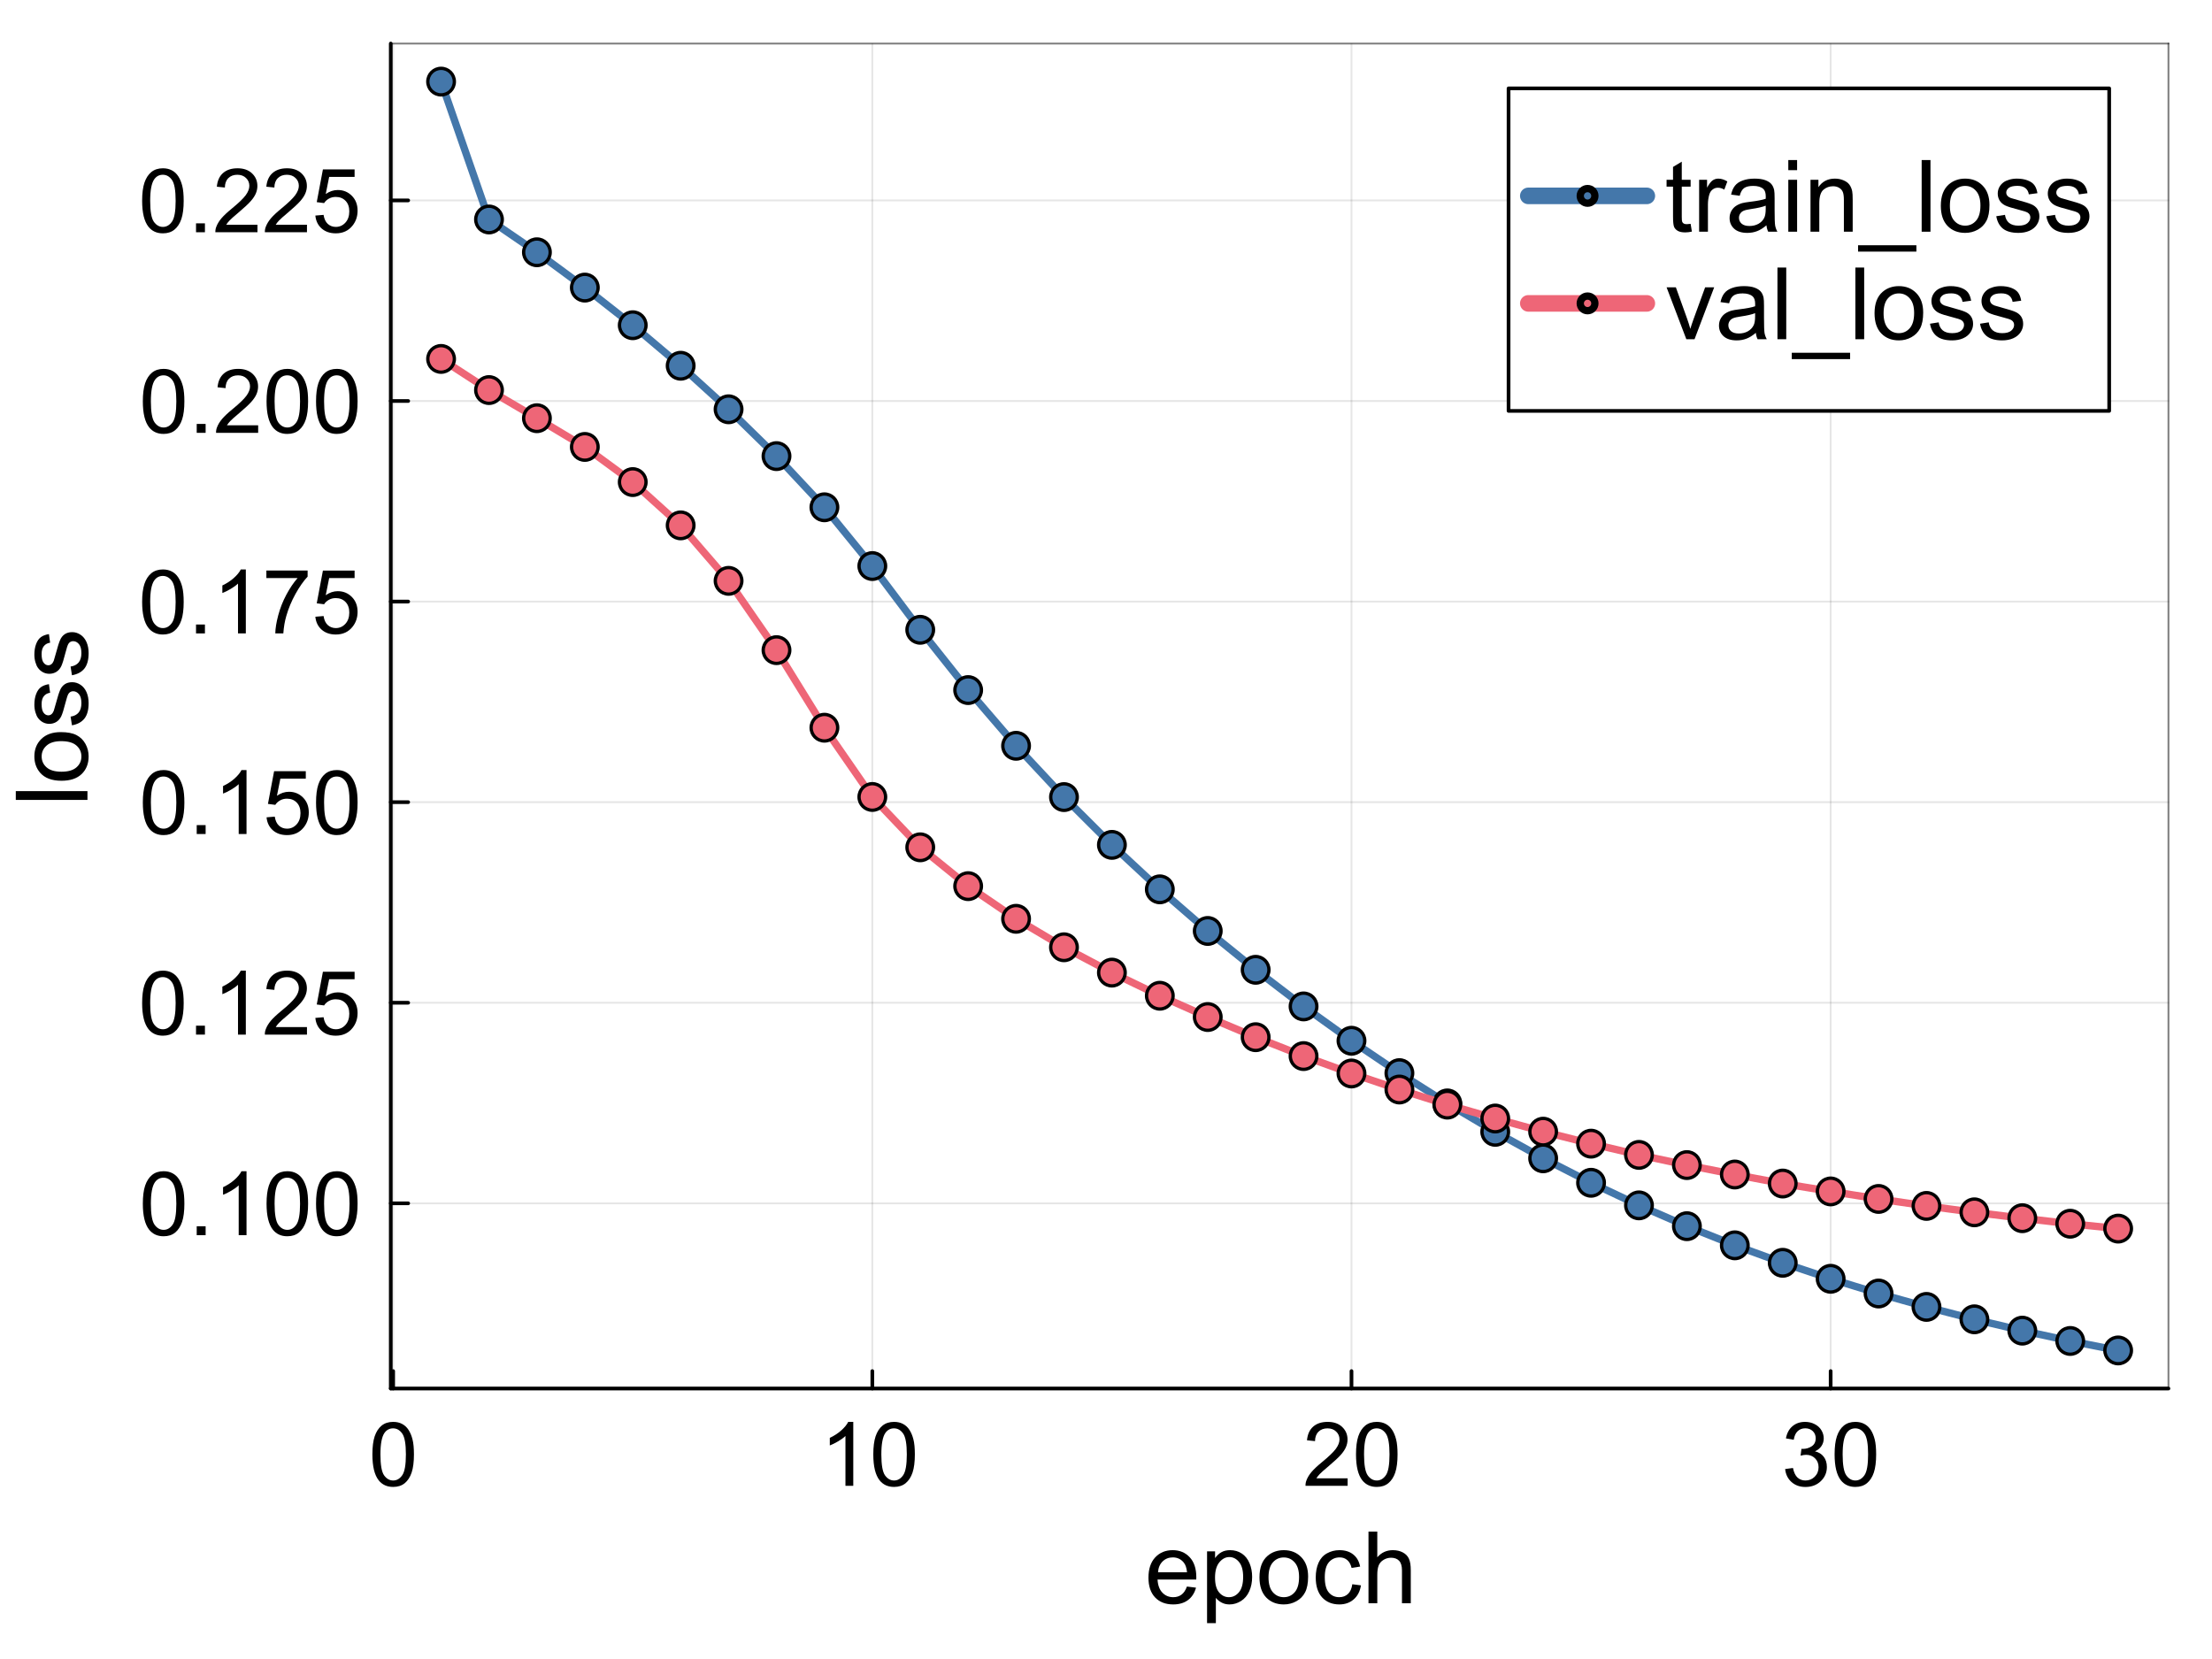 <?xml version="1.0" encoding="utf-8"?>
<svg xmlns="http://www.w3.org/2000/svg" xmlns:xlink="http://www.w3.org/1999/xlink" width="600" height="450" viewBox="0 0 2400 1800">
<rect x="0" y="0" width="2400" height="1800" fill="#333333" stroke="none"/>
<defs>
  <clipPath id="clip990">
    <rect x="0" y="0" width="2400" height="1800"/>
  </clipPath>
</defs>
<path clip-path="url(#clip990)" d="M0 1800 L2400 1800 L2400 0 L0 0  Z" fill="#ffffff" fill-rule="evenodd" fill-opacity="1"/>
<defs>
  <clipPath id="clip991">
    <rect x="480" y="0" width="1681" height="1681"/>
  </clipPath>
</defs>
<path clip-path="url(#clip990)" d="M423.983 1506.52 L2352.76 1506.52 L2352.76 47.244 L423.983 47.244  Z" fill="#ffffff" fill-rule="evenodd" fill-opacity="1"/>
<defs>
  <clipPath id="clip992">
    <rect x="423" y="47" width="1930" height="1460"/>
  </clipPath>
</defs>
<polyline clip-path="url(#clip992)" style="stroke:#000000; stroke-linecap:round; stroke-linejoin:round; stroke-width:2; stroke-opacity:0.1; fill:none" points="426.583,1506.52 426.583,47.244 "/>
<polyline clip-path="url(#clip992)" style="stroke:#000000; stroke-linecap:round; stroke-linejoin:round; stroke-width:2; stroke-opacity:0.1; fill:none" points="946.468,1506.52 946.468,47.244 "/>
<polyline clip-path="url(#clip992)" style="stroke:#000000; stroke-linecap:round; stroke-linejoin:round; stroke-width:2; stroke-opacity:0.1; fill:none" points="1466.35,1506.52 1466.35,47.244 "/>
<polyline clip-path="url(#clip992)" style="stroke:#000000; stroke-linecap:round; stroke-linejoin:round; stroke-width:2; stroke-opacity:0.1; fill:none" points="1986.24,1506.52 1986.24,47.244 "/>
<polyline clip-path="url(#clip992)" style="stroke:#000000; stroke-linecap:round; stroke-linejoin:round; stroke-width:2; stroke-opacity:0.1; fill:none" points="423.983,1305.61 2352.76,1305.61 "/>
<polyline clip-path="url(#clip992)" style="stroke:#000000; stroke-linecap:round; stroke-linejoin:round; stroke-width:2; stroke-opacity:0.1; fill:none" points="423.983,1087.97 2352.76,1087.97 "/>
<polyline clip-path="url(#clip992)" style="stroke:#000000; stroke-linecap:round; stroke-linejoin:round; stroke-width:2; stroke-opacity:0.1; fill:none" points="423.983,870.335 2352.76,870.335 "/>
<polyline clip-path="url(#clip992)" style="stroke:#000000; stroke-linecap:round; stroke-linejoin:round; stroke-width:2; stroke-opacity:0.1; fill:none" points="423.983,652.7 2352.76,652.7 "/>
<polyline clip-path="url(#clip992)" style="stroke:#000000; stroke-linecap:round; stroke-linejoin:round; stroke-width:2; stroke-opacity:0.1; fill:none" points="423.983,435.065 2352.76,435.065 "/>
<polyline clip-path="url(#clip992)" style="stroke:#000000; stroke-linecap:round; stroke-linejoin:round; stroke-width:2; stroke-opacity:0.1; fill:none" points="423.983,217.429 2352.76,217.429 "/>
<polyline clip-path="url(#clip990)" style="stroke:#000000; stroke-linecap:round; stroke-linejoin:round; stroke-width:4; stroke-opacity:1; fill:none" points="423.983,1506.52 2352.76,1506.52 "/>
<polyline clip-path="url(#clip990)" style="stroke:#000000; stroke-linecap:round; stroke-linejoin:round; stroke-width:2; stroke-opacity:0.5; fill:none" points="423.983,47.244 2352.76,47.244 "/>
<polyline clip-path="url(#clip990)" style="stroke:#000000; stroke-linecap:round; stroke-linejoin:round; stroke-width:4; stroke-opacity:1; fill:none" points="426.583,1506.52 426.583,1487.63 "/>
<polyline clip-path="url(#clip990)" style="stroke:#000000; stroke-linecap:round; stroke-linejoin:round; stroke-width:4; stroke-opacity:1; fill:none" points="946.468,1506.52 946.468,1487.63 "/>
<polyline clip-path="url(#clip990)" style="stroke:#000000; stroke-linecap:round; stroke-linejoin:round; stroke-width:4; stroke-opacity:1; fill:none" points="1466.35,1506.52 1466.35,1487.63 "/>
<polyline clip-path="url(#clip990)" style="stroke:#000000; stroke-linecap:round; stroke-linejoin:round; stroke-width:4; stroke-opacity:1; fill:none" points="1986.24,1506.52 1986.24,1487.63 "/>
<path clip-path="url(#clip990)" d="M404.046 1578.04 Q404.046 1565.78 406.545 1558.33 Q409.091 1550.83 414.041 1546.78 Q419.039 1542.72 426.583 1542.72 Q432.146 1542.72 436.343 1544.98 Q440.539 1547.2 443.273 1551.44 Q446.008 1555.64 447.564 1561.72 Q449.12 1567.76 449.12 1578.04 Q449.12 1590.2 446.621 1597.7 Q444.122 1605.15 439.124 1609.25 Q434.174 1613.3 426.583 1613.3 Q416.587 1613.3 410.882 1606.14 Q404.046 1597.51 404.046 1578.04 M412.768 1578.04 Q412.768 1595.06 416.729 1600.71 Q420.736 1606.32 426.583 1606.32 Q432.429 1606.32 436.39 1600.67 Q440.397 1595.01 440.397 1578.04 Q440.397 1560.97 436.39 1555.36 Q432.429 1549.75 426.489 1549.75 Q420.642 1549.75 417.153 1554.7 Q412.768 1561.01 412.768 1578.04 Z" fill="#000000" fill-rule="nonzero" fill-opacity="1" /><path clip-path="url(#clip990)" d="M925.793 1612.12 L917.306 1612.12 L917.306 1558.04 Q914.241 1560.97 909.244 1563.89 Q904.293 1566.81 900.333 1568.28 L900.333 1560.07 Q907.452 1556.72 912.78 1551.96 Q918.108 1547.2 920.324 1542.72 L925.793 1542.72 L925.793 1612.12 Z" fill="#000000" fill-rule="nonzero" fill-opacity="1" /><path clip-path="url(#clip990)" d="M947.528 1578.04 Q947.528 1565.78 950.027 1558.33 Q952.573 1550.83 957.524 1546.78 Q962.522 1542.72 970.066 1542.72 Q975.629 1542.72 979.825 1544.98 Q984.022 1547.2 986.756 1551.44 Q989.491 1555.64 991.047 1561.72 Q992.603 1567.76 992.603 1578.04 Q992.603 1590.2 990.104 1597.7 Q987.605 1605.15 982.607 1609.25 Q977.656 1613.3 970.066 1613.3 Q960.07 1613.3 954.365 1606.14 Q947.528 1597.51 947.528 1578.04 M956.251 1578.04 Q956.251 1595.06 960.211 1600.71 Q964.219 1606.32 970.066 1606.32 Q975.912 1606.32 979.872 1600.67 Q983.88 1595.01 983.88 1578.04 Q983.88 1560.97 979.872 1555.36 Q975.912 1549.75 969.971 1549.75 Q964.125 1549.75 960.636 1554.7 Q956.251 1561.01 956.251 1578.04 Z" fill="#000000" fill-rule="nonzero" fill-opacity="1" /><path clip-path="url(#clip990)" d="M1462.16 1603.97 L1462.16 1612.12 L1416.47 1612.12 Q1416.37 1609.06 1417.46 1606.23 Q1419.2 1601.56 1423.02 1597.04 Q1426.89 1592.51 1434.15 1586.57 Q1445.42 1577.33 1449.38 1571.95 Q1453.34 1566.53 1453.34 1561.72 Q1453.34 1556.68 1449.71 1553.24 Q1446.13 1549.75 1440.33 1549.75 Q1434.2 1549.75 1430.52 1553.42 Q1426.84 1557.1 1426.79 1563.61 L1418.07 1562.71 Q1418.97 1552.95 1424.81 1547.86 Q1430.66 1542.72 1440.51 1542.72 Q1450.46 1542.72 1456.26 1548.24 Q1462.06 1553.75 1462.06 1561.91 Q1462.06 1566.06 1460.36 1570.07 Q1458.67 1574.07 1454.71 1578.51 Q1450.79 1582.94 1441.65 1590.67 Q1434.01 1597.08 1431.84 1599.39 Q1429.67 1601.66 1428.26 1603.97 L1462.16 1603.97 Z" fill="#000000" fill-rule="nonzero" fill-opacity="1" /><path clip-path="url(#clip990)" d="M1471.26 1578.04 Q1471.26 1565.78 1473.75 1558.33 Q1476.3 1550.83 1481.25 1546.78 Q1486.25 1542.72 1493.79 1542.72 Q1499.36 1542.72 1503.55 1544.98 Q1507.75 1547.2 1510.48 1551.44 Q1513.22 1555.64 1514.77 1561.72 Q1516.33 1567.76 1516.33 1578.04 Q1516.33 1590.2 1513.83 1597.7 Q1511.33 1605.15 1506.33 1609.25 Q1501.38 1613.3 1493.79 1613.3 Q1483.8 1613.3 1478.09 1606.14 Q1471.26 1597.51 1471.26 1578.04 M1479.98 1578.04 Q1479.98 1595.06 1483.94 1600.71 Q1487.95 1606.32 1493.79 1606.32 Q1499.64 1606.32 1503.6 1600.67 Q1507.61 1595.01 1507.61 1578.04 Q1507.61 1560.97 1503.6 1555.36 Q1499.64 1549.75 1493.7 1549.75 Q1487.85 1549.75 1484.36 1554.7 Q1479.98 1561.01 1479.98 1578.04 Z" fill="#000000" fill-rule="nonzero" fill-opacity="1" /><path clip-path="url(#clip990)" d="M1936.87 1593.88 L1945.36 1592.75 Q1946.82 1599.96 1950.31 1603.17 Q1953.85 1606.32 1958.89 1606.32 Q1964.88 1606.32 1968.98 1602.18 Q1973.13 1598.03 1973.13 1591.9 Q1973.13 1586.05 1969.31 1582.28 Q1965.49 1578.46 1959.6 1578.46 Q1957.19 1578.46 1953.61 1579.4 L1954.55 1571.95 Q1955.4 1572.05 1955.92 1572.05 Q1961.34 1572.05 1965.68 1569.22 Q1970.02 1566.39 1970.02 1560.5 Q1970.02 1555.83 1966.86 1552.76 Q1963.7 1549.7 1958.7 1549.7 Q1953.75 1549.7 1950.45 1552.81 Q1947.15 1555.92 1946.21 1562.15 L1937.72 1560.64 Q1939.28 1552.1 1944.79 1547.44 Q1950.31 1542.72 1958.51 1542.72 Q1964.17 1542.72 1968.93 1545.17 Q1973.7 1547.58 1976.19 1551.77 Q1978.74 1555.97 1978.74 1560.68 Q1978.74 1565.16 1976.34 1568.84 Q1973.93 1572.52 1969.22 1574.69 Q1975.35 1576.1 1978.74 1580.58 Q1982.14 1585.01 1982.14 1591.71 Q1982.14 1600.76 1975.53 1607.08 Q1968.93 1613.35 1958.84 1613.35 Q1949.74 1613.35 1943.71 1607.93 Q1937.72 1602.51 1936.87 1593.88 Z" fill="#000000" fill-rule="nonzero" fill-opacity="1" /><path clip-path="url(#clip990)" d="M1990.53 1578.04 Q1990.53 1565.78 1993.03 1558.33 Q1995.57 1550.83 2000.52 1546.78 Q2005.52 1542.72 2013.06 1542.72 Q2018.63 1542.72 2022.82 1544.98 Q2027.02 1547.2 2029.76 1551.44 Q2032.49 1555.64 2034.05 1561.72 Q2035.6 1567.76 2035.6 1578.04 Q2035.6 1590.2 2033.1 1597.7 Q2030.6 1605.15 2025.61 1609.25 Q2020.66 1613.3 2013.06 1613.3 Q2003.07 1613.3 1997.36 1606.14 Q1990.53 1597.51 1990.53 1578.04 M1999.25 1578.04 Q1999.25 1595.06 2003.21 1600.71 Q2007.22 1606.32 2013.06 1606.32 Q2018.91 1606.32 2022.87 1600.67 Q2026.88 1595.01 2026.88 1578.04 Q2026.88 1560.97 2022.87 1555.36 Q2018.91 1549.75 2012.97 1549.75 Q2007.12 1549.75 2003.64 1554.7 Q1999.25 1561.01 1999.25 1578.04 Z" fill="#000000" fill-rule="nonzero" fill-opacity="1" /><path clip-path="url(#clip990)" d="M1287.8 1721.38 L1297.67 1722.6 Q1295.33 1731.24 1289.02 1736.01 Q1282.71 1740.79 1272.9 1740.79 Q1260.54 1740.79 1253.27 1733.2 Q1246.06 1725.57 1246.06 1711.83 Q1246.06 1697.61 1253.38 1689.76 Q1260.7 1681.91 1272.37 1681.91 Q1283.66 1681.91 1290.82 1689.6 Q1297.99 1697.29 1297.99 1711.24 Q1297.99 1712.09 1297.93 1713.79 L1255.92 1713.79 Q1256.45 1723.07 1261.17 1728.01 Q1265.9 1732.94 1272.95 1732.94 Q1278.2 1732.94 1281.91 1730.18 Q1285.63 1727.42 1287.8 1721.38 M1256.45 1705.94 L1287.91 1705.94 Q1287.27 1698.83 1284.3 1695.28 Q1279.74 1689.76 1272.47 1689.76 Q1265.9 1689.76 1261.39 1694.16 Q1256.93 1698.57 1256.45 1705.94 Z" fill="#000000" fill-rule="nonzero" fill-opacity="1" /><path clip-path="url(#clip990)" d="M1309.65 1761.1 L1309.65 1683.18 L1318.35 1683.18 L1318.35 1690.5 Q1321.43 1686.21 1325.3 1684.09 Q1329.17 1681.91 1334.69 1681.91 Q1341.9 1681.91 1347.42 1685.62 Q1352.94 1689.34 1355.75 1696.13 Q1358.56 1702.86 1358.56 1710.93 Q1358.56 1719.57 1355.43 1726.52 Q1352.35 1733.42 1346.41 1737.13 Q1340.53 1740.79 1334 1740.79 Q1329.23 1740.79 1325.41 1738.77 Q1321.64 1736.76 1319.2 1733.68 L1319.2 1761.1 L1309.65 1761.1 M1318.3 1711.67 Q1318.3 1722.54 1322.7 1727.74 Q1327.11 1732.94 1333.36 1732.94 Q1339.73 1732.94 1344.24 1727.58 Q1348.8 1722.17 1348.8 1710.87 Q1348.8 1700.11 1344.34 1694.75 Q1339.94 1689.39 1333.79 1689.39 Q1327.69 1689.39 1322.97 1695.12 Q1318.3 1700.79 1318.3 1711.67 Z" fill="#000000" fill-rule="nonzero" fill-opacity="1" /><path clip-path="url(#clip990)" d="M1366.52 1711.35 Q1366.52 1695.7 1375.22 1688.17 Q1382.48 1681.91 1392.93 1681.91 Q1404.55 1681.91 1411.92 1689.55 Q1419.29 1697.13 1419.29 1710.55 Q1419.29 1721.43 1416 1727.69 Q1412.77 1733.89 1406.51 1737.34 Q1400.3 1740.79 1392.93 1740.79 Q1381.1 1740.79 1373.78 1733.2 Q1366.52 1725.62 1366.52 1711.35 M1376.33 1711.35 Q1376.33 1722.17 1381.05 1727.58 Q1385.77 1732.94 1392.93 1732.94 Q1400.04 1732.94 1404.76 1727.53 Q1409.48 1722.12 1409.48 1711.03 Q1409.48 1700.58 1404.71 1695.23 Q1399.99 1689.82 1392.93 1689.82 Q1385.77 1689.82 1381.05 1695.17 Q1376.33 1700.53 1376.33 1711.35 Z" fill="#000000" fill-rule="nonzero" fill-opacity="1" /><path clip-path="url(#clip990)" d="M1467.24 1718.88 L1476.63 1720.1 Q1475.09 1729.81 1468.73 1735.33 Q1462.42 1740.79 1453.19 1740.79 Q1441.62 1740.79 1434.57 1733.26 Q1427.57 1725.67 1427.57 1711.56 Q1427.57 1702.44 1430.59 1695.6 Q1433.61 1688.75 1439.77 1685.36 Q1445.97 1681.91 1453.24 1681.91 Q1462.42 1681.91 1468.25 1686.58 Q1474.09 1691.19 1475.73 1699.73 L1466.45 1701.17 Q1465.12 1695.49 1461.73 1692.63 Q1458.39 1689.76 1453.61 1689.76 Q1446.4 1689.76 1441.89 1694.96 Q1437.38 1700.11 1437.38 1711.3 Q1437.38 1722.65 1441.73 1727.79 Q1446.08 1732.94 1453.08 1732.94 Q1458.7 1732.94 1462.47 1729.49 Q1466.24 1726.04 1467.24 1718.88 Z" fill="#000000" fill-rule="nonzero" fill-opacity="1" /><path clip-path="url(#clip990)" d="M1484.8 1739.52 L1484.8 1661.76 L1494.35 1661.76 L1494.35 1689.66 Q1501.03 1681.91 1511.22 1681.91 Q1517.47 1681.91 1522.09 1684.4 Q1526.7 1686.84 1528.67 1691.19 Q1530.68 1695.54 1530.68 1703.82 L1530.68 1739.52 L1521.13 1739.52 L1521.13 1703.82 Q1521.13 1696.66 1518.01 1693.42 Q1514.93 1690.13 1509.25 1690.13 Q1505.01 1690.13 1501.24 1692.36 Q1497.53 1694.54 1495.94 1698.3 Q1494.35 1702.07 1494.35 1708.7 L1494.35 1739.52 L1484.8 1739.52 Z" fill="#000000" fill-rule="nonzero" fill-opacity="1" /><polyline clip-path="url(#clip990)" style="stroke:#000000; stroke-linecap:round; stroke-linejoin:round; stroke-width:4; stroke-opacity:1; fill:none" points="423.983,1506.52 423.983,47.244 "/>
<polyline clip-path="url(#clip990)" style="stroke:#000000; stroke-linecap:round; stroke-linejoin:round; stroke-width:2; stroke-opacity:0.5; fill:none" points="2352.76,1506.52 2352.76,47.244 "/>
<polyline clip-path="url(#clip990)" style="stroke:#000000; stroke-linecap:round; stroke-linejoin:round; stroke-width:4; stroke-opacity:1; fill:none" points="423.983,1305.61 442.881,1305.61 "/>
<polyline clip-path="url(#clip990)" style="stroke:#000000; stroke-linecap:round; stroke-linejoin:round; stroke-width:4; stroke-opacity:1; fill:none" points="423.983,1087.97 442.881,1087.97 "/>
<polyline clip-path="url(#clip990)" style="stroke:#000000; stroke-linecap:round; stroke-linejoin:round; stroke-width:4; stroke-opacity:1; fill:none" points="423.983,870.335 442.881,870.335 "/>
<polyline clip-path="url(#clip990)" style="stroke:#000000; stroke-linecap:round; stroke-linejoin:round; stroke-width:4; stroke-opacity:1; fill:none" points="423.983,652.7 442.881,652.7 "/>
<polyline clip-path="url(#clip990)" style="stroke:#000000; stroke-linecap:round; stroke-linejoin:round; stroke-width:4; stroke-opacity:1; fill:none" points="423.983,435.065 442.881,435.065 "/>
<polyline clip-path="url(#clip990)" style="stroke:#000000; stroke-linecap:round; stroke-linejoin:round; stroke-width:4; stroke-opacity:1; fill:none" points="423.983,217.429 442.881,217.429 "/>
<path clip-path="url(#clip990)" d="M154.975 1306.08 Q154.975 1293.82 157.473 1286.37 Q160.019 1278.87 164.97 1274.82 Q169.968 1270.76 177.512 1270.76 Q183.075 1270.76 187.271 1273.03 Q191.468 1275.24 194.202 1279.49 Q196.937 1283.68 198.493 1289.76 Q200.049 1295.8 200.049 1306.08 Q200.049 1318.24 197.55 1325.74 Q195.051 1333.19 190.053 1337.29 Q185.103 1341.34 177.512 1341.34 Q167.516 1341.34 161.811 1334.18 Q154.975 1325.55 154.975 1306.08 M163.697 1306.08 Q163.697 1323.1 167.658 1328.76 Q171.665 1334.37 177.512 1334.37 Q183.358 1334.37 187.319 1328.71 Q191.326 1323.05 191.326 1306.08 Q191.326 1289.01 187.319 1283.4 Q183.358 1277.79 177.417 1277.79 Q171.571 1277.79 168.082 1282.74 Q163.697 1289.06 163.697 1306.08 Z" fill="#000000" fill-rule="nonzero" fill-opacity="1" /><path clip-path="url(#clip990)" d="M213.439 1340.17 L213.439 1330.5 L223.104 1330.5 L223.104 1340.17 L213.439 1340.17 Z" fill="#000000" fill-rule="nonzero" fill-opacity="1" /><path clip-path="url(#clip990)" d="M267.471 1340.17 L258.985 1340.17 L258.985 1286.09 Q255.92 1289.01 250.922 1291.93 Q245.972 1294.86 242.011 1296.32 L242.011 1288.11 Q249.13 1284.77 254.458 1280 Q259.786 1275.24 262.002 1270.76 L267.471 1270.76 L267.471 1340.17 Z" fill="#000000" fill-rule="nonzero" fill-opacity="1" /><path clip-path="url(#clip990)" d="M289.207 1306.08 Q289.207 1293.82 291.706 1286.37 Q294.252 1278.87 299.202 1274.82 Q304.2 1270.76 311.744 1270.76 Q317.308 1270.76 321.504 1273.03 Q325.7 1275.24 328.435 1279.49 Q331.169 1283.68 332.725 1289.76 Q334.281 1295.8 334.281 1306.08 Q334.281 1318.24 331.782 1325.74 Q329.283 1333.19 324.286 1337.29 Q319.335 1341.34 311.744 1341.34 Q301.748 1341.34 296.043 1334.18 Q289.207 1325.55 289.207 1306.08 M297.929 1306.08 Q297.929 1323.1 301.89 1328.76 Q305.898 1334.37 311.744 1334.37 Q317.59 1334.37 321.551 1328.71 Q325.559 1323.05 325.559 1306.08 Q325.559 1289.01 321.551 1283.4 Q317.59 1277.79 311.65 1277.79 Q305.803 1277.79 302.314 1282.74 Q297.929 1289.06 297.929 1306.08 Z" fill="#000000" fill-rule="nonzero" fill-opacity="1" /><path clip-path="url(#clip990)" d="M342.909 1306.08 Q342.909 1293.82 345.408 1286.37 Q347.954 1278.87 352.905 1274.82 Q357.903 1270.76 365.446 1270.76 Q371.01 1270.76 375.206 1273.03 Q379.402 1275.24 382.137 1279.49 Q384.872 1283.68 386.428 1289.76 Q387.983 1295.8 387.983 1306.08 Q387.983 1318.24 385.485 1325.74 Q382.986 1333.19 377.988 1337.29 Q373.037 1341.34 365.446 1341.34 Q355.451 1341.34 349.746 1334.18 Q342.909 1325.55 342.909 1306.08 M351.632 1306.08 Q351.632 1323.1 355.592 1328.76 Q359.6 1334.37 365.446 1334.37 Q371.293 1334.37 375.253 1328.71 Q379.261 1323.05 379.261 1306.08 Q379.261 1289.01 375.253 1283.4 Q371.293 1277.79 365.352 1277.79 Q359.506 1277.79 356.017 1282.74 Q351.632 1289.06 351.632 1306.08 Z" fill="#000000" fill-rule="nonzero" fill-opacity="1" /><path clip-path="url(#clip990)" d="M154.22 1088.44 Q154.22 1076.18 156.719 1068.73 Q159.265 1061.24 164.216 1057.18 Q169.213 1053.13 176.757 1053.13 Q182.321 1053.13 186.517 1055.39 Q190.713 1057.61 193.448 1061.85 Q196.183 1066.05 197.738 1072.13 Q199.294 1078.16 199.294 1088.44 Q199.294 1100.61 196.795 1108.1 Q194.297 1115.55 189.299 1119.65 Q184.348 1123.71 176.757 1123.71 Q166.762 1123.71 161.057 1116.54 Q154.22 1107.91 154.22 1088.44 M162.943 1088.44 Q162.943 1105.46 166.903 1111.12 Q170.911 1116.73 176.757 1116.73 Q182.604 1116.73 186.564 1111.07 Q190.572 1105.42 190.572 1088.44 Q190.572 1071.37 186.564 1065.76 Q182.604 1060.15 176.663 1060.15 Q170.817 1060.15 167.327 1065.1 Q162.943 1071.42 162.943 1088.44 Z" fill="#000000" fill-rule="nonzero" fill-opacity="1" /><path clip-path="url(#clip990)" d="M212.685 1122.53 L212.685 1112.86 L222.35 1112.86 L222.35 1122.53 L212.685 1122.53 Z" fill="#000000" fill-rule="nonzero" fill-opacity="1" /><path clip-path="url(#clip990)" d="M266.717 1122.53 L258.23 1122.53 L258.23 1068.45 Q255.166 1071.37 250.168 1074.3 Q245.217 1077.22 241.257 1078.68 L241.257 1070.48 Q248.376 1067.13 253.704 1062.37 Q259.032 1057.61 261.248 1053.13 L266.717 1053.13 L266.717 1122.53 Z" fill="#000000" fill-rule="nonzero" fill-opacity="1" /><path clip-path="url(#clip990)" d="M333.055 1114.37 L333.055 1122.53 L287.368 1122.53 Q287.274 1119.47 288.358 1116.64 Q290.103 1111.97 293.922 1107.44 Q297.788 1102.92 305.049 1096.98 Q316.317 1087.73 320.278 1082.36 Q324.238 1076.94 324.238 1072.13 Q324.238 1067.08 320.608 1063.64 Q317.025 1060.15 311.225 1060.15 Q305.096 1060.15 301.418 1063.83 Q297.741 1067.51 297.694 1074.01 L288.971 1073.12 Q289.867 1063.36 295.713 1058.27 Q301.56 1053.13 311.414 1053.13 Q321.362 1053.13 327.162 1058.64 Q332.961 1064.16 332.961 1072.32 Q332.961 1076.47 331.264 1080.47 Q329.566 1084.48 325.606 1088.91 Q321.692 1093.35 312.546 1101.08 Q304.907 1107.49 302.739 1109.8 Q300.57 1112.06 299.155 1114.37 L333.055 1114.37 Z" fill="#000000" fill-rule="nonzero" fill-opacity="1" /><path clip-path="url(#clip990)" d="M342.155 1104.43 L351.066 1103.67 Q352.056 1110.18 355.639 1113.48 Q359.27 1116.73 364.362 1116.73 Q370.491 1116.73 374.735 1112.11 Q378.978 1107.49 378.978 1099.85 Q378.978 1092.59 374.876 1088.39 Q370.821 1084.2 364.22 1084.2 Q360.119 1084.2 356.818 1086.08 Q353.518 1087.92 351.632 1090.89 L343.664 1089.86 L350.359 1054.35 L384.73 1054.35 L384.73 1062.46 L357.148 1062.46 L353.423 1081.04 Q359.647 1076.7 366.484 1076.7 Q375.536 1076.7 381.76 1082.97 Q387.983 1089.24 387.983 1099.1 Q387.983 1108.48 382.514 1115.32 Q375.866 1123.71 364.362 1123.71 Q354.932 1123.71 348.944 1118.43 Q343.004 1113.15 342.155 1104.43 Z" fill="#000000" fill-rule="nonzero" fill-opacity="1" /><path clip-path="url(#clip990)" d="M154.975 870.807 Q154.975 858.548 157.473 851.098 Q160.019 843.602 164.97 839.547 Q169.968 835.492 177.512 835.492 Q183.075 835.492 187.271 837.755 Q191.468 839.971 194.202 844.215 Q196.937 848.411 198.493 854.493 Q200.049 860.528 200.049 870.807 Q200.049 882.971 197.55 890.468 Q195.051 897.917 190.053 902.019 Q185.103 906.074 177.512 906.074 Q167.516 906.074 161.811 898.907 Q154.975 890.279 154.975 870.807 M163.697 870.807 Q163.697 887.827 167.658 893.485 Q171.665 899.096 177.512 899.096 Q183.358 899.096 187.319 893.438 Q191.326 887.78 191.326 870.807 Q191.326 853.739 187.319 848.128 Q183.358 842.517 177.417 842.517 Q171.571 842.517 168.082 847.468 Q163.697 853.786 163.697 870.807 Z" fill="#000000" fill-rule="nonzero" fill-opacity="1" /><path clip-path="url(#clip990)" d="M213.439 904.895 L213.439 895.23 L223.104 895.23 L223.104 904.895 L213.439 904.895 Z" fill="#000000" fill-rule="nonzero" fill-opacity="1" /><path clip-path="url(#clip990)" d="M267.471 904.895 L258.985 904.895 L258.985 850.816 Q255.92 853.739 250.922 856.662 Q245.972 859.585 242.011 861.047 L242.011 852.843 Q249.13 849.495 254.458 844.733 Q259.786 839.971 262.002 835.492 L267.471 835.492 L267.471 904.895 Z" fill="#000000" fill-rule="nonzero" fill-opacity="1" /><path clip-path="url(#clip990)" d="M289.207 886.79 L298.118 886.036 Q299.108 892.542 302.691 895.843 Q306.322 899.096 311.414 899.096 Q317.543 899.096 321.787 894.475 Q326.03 889.855 326.03 882.217 Q326.03 874.956 321.928 870.759 Q317.873 866.563 311.272 866.563 Q307.171 866.563 303.87 868.449 Q300.57 870.288 298.684 873.258 L290.716 872.221 L297.411 836.718 L331.782 836.718 L331.782 844.828 L304.2 844.828 L300.475 863.404 Q306.699 859.067 313.536 859.067 Q322.588 859.067 328.812 865.337 Q335.035 871.608 335.035 881.462 Q335.035 890.845 329.566 897.681 Q322.918 906.074 311.414 906.074 Q301.984 906.074 295.996 900.793 Q290.056 895.512 289.207 886.79 Z" fill="#000000" fill-rule="nonzero" fill-opacity="1" /><path clip-path="url(#clip990)" d="M342.909 870.807 Q342.909 858.548 345.408 851.098 Q347.954 843.602 352.905 839.547 Q357.903 835.492 365.446 835.492 Q371.01 835.492 375.206 837.755 Q379.402 839.971 382.137 844.215 Q384.872 848.411 386.428 854.493 Q387.983 860.528 387.983 870.807 Q387.983 882.971 385.485 890.468 Q382.986 897.917 377.988 902.019 Q373.037 906.074 365.446 906.074 Q355.451 906.074 349.746 898.907 Q342.909 890.279 342.909 870.807 M351.632 870.807 Q351.632 887.827 355.592 893.485 Q359.6 899.096 365.446 899.096 Q371.293 899.096 375.253 893.438 Q379.261 887.78 379.261 870.807 Q379.261 853.739 375.253 848.128 Q371.293 842.517 365.352 842.517 Q359.506 842.517 356.017 847.468 Q351.632 853.786 351.632 870.807 Z" fill="#000000" fill-rule="nonzero" fill-opacity="1" /><path clip-path="url(#clip990)" d="M154.22 653.171 Q154.22 640.913 156.719 633.463 Q159.265 625.966 164.216 621.912 Q169.213 617.857 176.757 617.857 Q182.321 617.857 186.517 620.12 Q190.713 622.336 193.448 626.579 Q196.183 630.776 197.738 636.858 Q199.294 642.893 199.294 653.171 Q199.294 665.336 196.795 672.832 Q194.297 680.282 189.299 684.384 Q184.348 688.439 176.757 688.439 Q166.762 688.439 161.057 681.272 Q154.22 672.644 154.22 653.171 M162.943 653.171 Q162.943 670.192 166.903 675.85 Q170.911 681.461 176.757 681.461 Q182.604 681.461 186.564 675.803 Q190.572 670.145 190.572 653.171 Q190.572 636.103 186.564 630.493 Q182.604 624.882 176.663 624.882 Q170.817 624.882 167.327 629.833 Q162.943 636.151 162.943 653.171 Z" fill="#000000" fill-rule="nonzero" fill-opacity="1" /><path clip-path="url(#clip990)" d="M212.685 687.26 L212.685 677.594 L222.35 677.594 L222.35 687.26 L212.685 687.26 Z" fill="#000000" fill-rule="nonzero" fill-opacity="1" /><path clip-path="url(#clip990)" d="M266.717 687.26 L258.23 687.26 L258.23 633.18 Q255.166 636.103 250.168 639.027 Q245.217 641.95 241.257 643.412 L241.257 635.208 Q248.376 631.86 253.704 627.098 Q259.032 622.336 261.248 617.857 L266.717 617.857 L266.717 687.26 Z" fill="#000000" fill-rule="nonzero" fill-opacity="1" /><path clip-path="url(#clip990)" d="M289.018 627.192 L289.018 619.036 L333.762 619.036 L333.762 625.636 Q327.162 632.662 320.655 644.307 Q314.196 655.953 310.66 668.259 Q308.114 676.934 307.406 687.26 L298.684 687.26 Q298.825 679.103 301.89 667.552 Q304.955 656 310.66 645.297 Q316.412 634.548 322.871 627.192 L289.018 627.192 Z" fill="#000000" fill-rule="nonzero" fill-opacity="1" /><path clip-path="url(#clip990)" d="M342.155 669.155 L351.066 668.4 Q352.056 674.907 355.639 678.207 Q359.27 681.461 364.362 681.461 Q370.491 681.461 374.735 676.84 Q378.978 672.219 378.978 664.581 Q378.978 657.32 374.876 653.124 Q370.821 648.928 364.22 648.928 Q360.119 648.928 356.818 650.814 Q353.518 652.653 351.632 655.623 L343.664 654.586 L350.359 619.083 L384.73 619.083 L384.73 627.192 L357.148 627.192 L353.423 645.769 Q359.647 641.431 366.484 641.431 Q375.536 641.431 381.76 647.702 Q387.983 653.973 387.983 663.827 Q387.983 673.21 382.514 680.046 Q375.866 688.439 364.362 688.439 Q354.932 688.439 348.944 683.158 Q343.004 677.877 342.155 669.155 Z" fill="#000000" fill-rule="nonzero" fill-opacity="1" /><path clip-path="url(#clip990)" d="M154.975 435.536 Q154.975 423.277 157.473 415.828 Q160.019 408.331 164.97 404.276 Q169.968 400.222 177.512 400.222 Q183.075 400.222 187.271 402.485 Q191.468 404.701 194.202 408.944 Q196.937 413.14 198.493 419.223 Q200.049 425.258 200.049 435.536 Q200.049 447.7 197.55 455.197 Q195.051 462.647 190.053 466.748 Q185.103 470.803 177.512 470.803 Q167.516 470.803 161.811 463.637 Q154.975 455.008 154.975 435.536 M163.697 435.536 Q163.697 452.557 167.658 458.215 Q171.665 463.825 177.512 463.825 Q183.358 463.825 187.319 458.167 Q191.326 452.51 191.326 435.536 Q191.326 418.468 187.319 412.858 Q183.358 407.247 177.417 407.247 Q171.571 407.247 168.082 412.197 Q163.697 418.515 163.697 435.536 Z" fill="#000000" fill-rule="nonzero" fill-opacity="1" /><path clip-path="url(#clip990)" d="M213.439 469.625 L213.439 459.959 L223.104 459.959 L223.104 469.625 L213.439 469.625 Z" fill="#000000" fill-rule="nonzero" fill-opacity="1" /><path clip-path="url(#clip990)" d="M280.107 461.468 L280.107 469.625 L234.42 469.625 Q234.326 466.56 235.41 463.731 Q237.155 459.063 240.974 454.537 Q244.84 450.011 252.101 444.07 Q263.369 434.829 267.33 429.454 Q271.29 424.032 271.29 419.223 Q271.29 414.178 267.66 410.736 Q264.077 407.247 258.277 407.247 Q252.148 407.247 248.47 410.924 Q244.793 414.602 244.746 421.109 L236.023 420.213 Q236.919 410.453 242.765 405.361 Q248.612 400.222 258.466 400.222 Q268.414 400.222 274.214 405.738 Q280.013 411.254 280.013 419.411 Q280.013 423.56 278.316 427.568 Q276.618 431.576 272.658 436.008 Q268.744 440.439 259.598 448.172 Q251.959 454.584 249.791 456.894 Q247.622 459.158 246.207 461.468 L280.107 461.468 Z" fill="#000000" fill-rule="nonzero" fill-opacity="1" /><path clip-path="url(#clip990)" d="M289.207 435.536 Q289.207 423.277 291.706 415.828 Q294.252 408.331 299.202 404.276 Q304.2 400.222 311.744 400.222 Q317.308 400.222 321.504 402.485 Q325.7 404.701 328.435 408.944 Q331.169 413.14 332.725 419.223 Q334.281 425.258 334.281 435.536 Q334.281 447.7 331.782 455.197 Q329.283 462.647 324.286 466.748 Q319.335 470.803 311.744 470.803 Q301.748 470.803 296.043 463.637 Q289.207 455.008 289.207 435.536 M297.929 435.536 Q297.929 452.557 301.89 458.215 Q305.898 463.825 311.744 463.825 Q317.59 463.825 321.551 458.167 Q325.559 452.51 325.559 435.536 Q325.559 418.468 321.551 412.858 Q317.59 407.247 311.65 407.247 Q305.803 407.247 302.314 412.197 Q297.929 418.515 297.929 435.536 Z" fill="#000000" fill-rule="nonzero" fill-opacity="1" /><path clip-path="url(#clip990)" d="M342.909 435.536 Q342.909 423.277 345.408 415.828 Q347.954 408.331 352.905 404.276 Q357.903 400.222 365.446 400.222 Q371.01 400.222 375.206 402.485 Q379.402 404.701 382.137 408.944 Q384.872 413.14 386.428 419.223 Q387.983 425.258 387.983 435.536 Q387.983 447.7 385.485 455.197 Q382.986 462.647 377.988 466.748 Q373.037 470.803 365.446 470.803 Q355.451 470.803 349.746 463.637 Q342.909 455.008 342.909 435.536 M351.632 435.536 Q351.632 452.557 355.592 458.215 Q359.6 463.825 365.446 463.825 Q371.293 463.825 375.253 458.167 Q379.261 452.51 379.261 435.536 Q379.261 418.468 375.253 412.858 Q371.293 407.247 365.352 407.247 Q359.506 407.247 356.017 412.197 Q351.632 418.515 351.632 435.536 Z" fill="#000000" fill-rule="nonzero" fill-opacity="1" /><path clip-path="url(#clip990)" d="M154.22 217.901 Q154.22 205.642 156.719 198.193 Q159.265 190.696 164.216 186.641 Q169.213 182.586 176.757 182.586 Q182.321 182.586 186.517 184.85 Q190.713 187.066 193.448 191.309 Q196.183 195.505 197.738 201.587 Q199.294 207.622 199.294 217.901 Q199.294 230.065 196.795 237.562 Q194.297 245.011 189.299 249.113 Q184.348 253.168 176.757 253.168 Q166.762 253.168 161.057 246.001 Q154.22 237.373 154.22 217.901 M162.943 217.901 Q162.943 234.921 166.903 240.579 Q170.911 246.19 176.757 246.19 Q182.604 246.19 186.564 240.532 Q190.572 234.874 190.572 217.901 Q190.572 200.833 186.564 195.222 Q182.604 189.612 176.663 189.612 Q170.817 189.612 167.327 194.562 Q162.943 200.88 162.943 217.901 Z" fill="#000000" fill-rule="nonzero" fill-opacity="1" /><path clip-path="url(#clip990)" d="M212.685 251.989 L212.685 242.324 L222.35 242.324 L222.35 251.989 L212.685 251.989 Z" fill="#000000" fill-rule="nonzero" fill-opacity="1" /><path clip-path="url(#clip990)" d="M279.353 243.833 L279.353 251.989 L233.666 251.989 Q233.571 248.925 234.656 246.096 Q236.4 241.428 240.219 236.902 Q244.086 232.375 251.346 226.435 Q262.615 217.194 266.576 211.819 Q270.536 206.396 270.536 201.587 Q270.536 196.542 266.906 193.101 Q263.322 189.612 257.523 189.612 Q251.394 189.612 247.716 193.289 Q244.038 196.967 243.991 203.473 L235.269 202.577 Q236.165 192.818 242.011 187.726 Q247.857 182.586 257.712 182.586 Q267.66 182.586 273.459 188.103 Q279.259 193.619 279.259 201.776 Q279.259 205.925 277.561 209.933 Q275.864 213.94 271.903 218.372 Q267.99 222.804 258.843 230.537 Q251.205 236.949 249.036 239.259 Q246.867 241.522 245.453 243.833 L279.353 243.833 Z" fill="#000000" fill-rule="nonzero" fill-opacity="1" /><path clip-path="url(#clip990)" d="M333.055 243.833 L333.055 251.989 L287.368 251.989 Q287.274 248.925 288.358 246.096 Q290.103 241.428 293.922 236.902 Q297.788 232.375 305.049 226.435 Q316.317 217.194 320.278 211.819 Q324.238 206.396 324.238 201.587 Q324.238 196.542 320.608 193.101 Q317.025 189.612 311.225 189.612 Q305.096 189.612 301.418 193.289 Q297.741 196.967 297.694 203.473 L288.971 202.577 Q289.867 192.818 295.713 187.726 Q301.56 182.586 311.414 182.586 Q321.362 182.586 327.162 188.103 Q332.961 193.619 332.961 201.776 Q332.961 205.925 331.264 209.933 Q329.566 213.94 325.606 218.372 Q321.692 222.804 312.546 230.537 Q304.907 236.949 302.739 239.259 Q300.57 241.522 299.155 243.833 L333.055 243.833 Z" fill="#000000" fill-rule="nonzero" fill-opacity="1" /><path clip-path="url(#clip990)" d="M342.155 233.884 L351.066 233.13 Q352.056 239.636 355.639 242.937 Q359.27 246.19 364.362 246.19 Q370.491 246.19 374.735 241.569 Q378.978 236.949 378.978 229.311 Q378.978 222.05 374.876 217.854 Q370.821 213.657 364.22 213.657 Q360.119 213.657 356.818 215.543 Q353.518 217.382 351.632 220.352 L343.664 219.315 L350.359 183.812 L384.73 183.812 L384.73 191.922 L357.148 191.922 L353.423 210.498 Q359.647 206.161 366.484 206.161 Q375.536 206.161 381.76 212.432 Q387.983 218.702 387.983 228.556 Q387.983 237.939 382.514 244.776 Q375.866 253.168 364.362 253.168 Q354.932 253.168 348.944 247.887 Q343.004 242.607 342.155 233.884 Z" fill="#000000" fill-rule="nonzero" fill-opacity="1" /><path clip-path="url(#clip990)" d="M94.892 867.905 L17.132 867.905 L17.132 858.357 L94.892 858.357 L94.892 867.905 Z" fill="#000000" fill-rule="nonzero" fill-opacity="1" /><path clip-path="url(#clip990)" d="M66.727 847.112 Q51.079 847.112 43.547 838.413 Q37.288 831.146 37.288 820.697 Q37.288 809.081 44.926 801.708 Q52.511 794.335 65.931 794.335 Q76.805 794.335 83.064 797.623 Q89.27 800.859 92.717 807.118 Q96.165 813.324 96.165 820.697 Q96.165 832.525 88.58 839.845 Q80.995 847.112 66.727 847.112 M66.727 837.299 Q77.547 837.299 82.958 832.578 Q88.315 827.858 88.315 820.697 Q88.315 813.589 82.905 808.868 Q77.494 804.148 66.408 804.148 Q55.959 804.148 50.602 808.921 Q45.191 813.642 45.191 820.697 Q45.191 827.858 50.549 832.578 Q55.906 837.299 66.727 837.299 Z" fill="#000000" fill-rule="nonzero" fill-opacity="1" /><path clip-path="url(#clip990)" d="M78.078 786.962 L76.593 777.52 Q82.268 776.725 85.291 773.118 Q88.315 769.458 88.315 762.934 Q88.315 756.357 85.663 753.174 Q82.958 749.991 79.351 749.991 Q76.115 749.991 74.259 752.803 Q72.986 754.765 71.023 762.563 Q68.371 773.065 66.462 777.149 Q64.499 781.18 61.104 783.302 Q57.657 785.371 53.519 785.371 Q49.753 785.371 46.571 783.673 Q43.335 781.923 41.213 778.953 Q39.569 776.725 38.455 772.906 Q37.288 769.034 37.288 764.631 Q37.288 758.001 39.198 753.015 Q41.107 747.976 44.396 745.589 Q47.632 743.202 53.095 742.3 L54.368 751.636 Q50.018 752.272 47.578 755.349 Q45.139 758.372 45.139 763.942 Q45.139 770.519 47.313 773.33 Q49.488 776.141 52.405 776.141 Q54.262 776.141 55.747 774.974 Q57.285 773.807 58.293 771.314 Q58.823 769.882 60.733 762.881 Q63.438 752.75 65.189 748.772 Q66.886 744.74 70.174 742.459 Q73.463 740.179 78.343 740.179 Q83.117 740.179 87.36 742.99 Q91.55 745.748 93.884 750.999 Q96.165 756.25 96.165 762.881 Q96.165 773.861 91.603 779.642 Q87.042 785.371 78.078 786.962 Z" fill="#000000" fill-rule="nonzero" fill-opacity="1" /><path clip-path="url(#clip990)" d="M78.078 732.647 L76.593 723.205 Q82.268 722.41 85.291 718.803 Q88.315 715.143 88.315 708.619 Q88.315 702.041 85.663 698.859 Q82.958 695.676 79.351 695.676 Q76.115 695.676 74.259 698.487 Q72.986 700.45 71.023 708.247 Q68.371 718.75 66.462 722.834 Q64.499 726.865 61.104 728.987 Q57.657 731.055 53.519 731.055 Q49.753 731.055 46.571 729.358 Q43.335 727.608 41.213 724.637 Q39.569 722.41 38.455 718.59 Q37.288 714.718 37.288 710.316 Q37.288 703.686 39.198 698.7 Q41.107 693.661 44.396 691.274 Q47.632 688.887 53.095 687.985 L54.368 697.32 Q50.018 697.957 47.578 701.033 Q45.139 704.057 45.139 709.626 Q45.139 716.204 47.313 719.015 Q49.488 721.826 52.405 721.826 Q54.262 721.826 55.747 720.659 Q57.285 719.492 58.293 716.999 Q58.823 715.567 60.733 708.565 Q63.438 698.434 65.189 694.456 Q66.886 690.425 70.174 688.144 Q73.463 685.863 78.343 685.863 Q83.117 685.863 87.36 688.675 Q91.55 691.433 93.884 696.684 Q96.165 701.935 96.165 708.565 Q96.165 719.545 91.603 725.327 Q87.042 731.055 78.078 732.647 Z" fill="#000000" fill-rule="nonzero" fill-opacity="1" /><polyline clip-path="url(#clip992)" style="stroke:#4477aa; stroke-linecap:round; stroke-linejoin:round; stroke-width:8; stroke-opacity:1; fill:none" points="478.571,88.544 530.56,238.123 582.548,273.705 634.537,312.045 686.525,352.867 738.514,396.834 790.502,444.073 842.491,494.884 894.479,550.405 946.468,614.161 998.456,683.319 1050.44,748.729 1102.43,809.187 1154.42,864.838 1206.41,916.667 1258.4,964.924 1310.39,1010.08 1362.38,1052.22 1414.36,1091.95 1466.35,1129.21 1518.34,1164.33 1570.33,1197.19 1622.32,1228.03 1674.31,1256.75 1726.29,1283.3 1778.28,1307.8 1830.27,1330.4 1882.26,1351.17 1934.25,1370.13 1986.24,1387.48 2038.23,1403.44 2090.21,1417.98 2142.2,1431.45 2194.19,1443.74 2246.18,1454.94 2298.17,1465.22 "/>
<circle clip-path="url(#clip992)" cx="478.571" cy="88.544" r="14.4" fill="#4477aa" fill-rule="evenodd" fill-opacity="1" stroke="#000000" stroke-opacity="1" stroke-width="3.6"/>
<circle clip-path="url(#clip992)" cx="530.56" cy="238.123" r="14.4" fill="#4477aa" fill-rule="evenodd" fill-opacity="1" stroke="#000000" stroke-opacity="1" stroke-width="3.6"/>
<circle clip-path="url(#clip992)" cx="582.548" cy="273.705" r="14.4" fill="#4477aa" fill-rule="evenodd" fill-opacity="1" stroke="#000000" stroke-opacity="1" stroke-width="3.6"/>
<circle clip-path="url(#clip992)" cx="634.537" cy="312.045" r="14.4" fill="#4477aa" fill-rule="evenodd" fill-opacity="1" stroke="#000000" stroke-opacity="1" stroke-width="3.6"/>
<circle clip-path="url(#clip992)" cx="686.525" cy="352.867" r="14.4" fill="#4477aa" fill-rule="evenodd" fill-opacity="1" stroke="#000000" stroke-opacity="1" stroke-width="3.6"/>
<circle clip-path="url(#clip992)" cx="738.514" cy="396.834" r="14.4" fill="#4477aa" fill-rule="evenodd" fill-opacity="1" stroke="#000000" stroke-opacity="1" stroke-width="3.6"/>
<circle clip-path="url(#clip992)" cx="790.502" cy="444.073" r="14.4" fill="#4477aa" fill-rule="evenodd" fill-opacity="1" stroke="#000000" stroke-opacity="1" stroke-width="3.6"/>
<circle clip-path="url(#clip992)" cx="842.491" cy="494.884" r="14.4" fill="#4477aa" fill-rule="evenodd" fill-opacity="1" stroke="#000000" stroke-opacity="1" stroke-width="3.6"/>
<circle clip-path="url(#clip992)" cx="894.479" cy="550.405" r="14.4" fill="#4477aa" fill-rule="evenodd" fill-opacity="1" stroke="#000000" stroke-opacity="1" stroke-width="3.6"/>
<circle clip-path="url(#clip992)" cx="946.468" cy="614.161" r="14.4" fill="#4477aa" fill-rule="evenodd" fill-opacity="1" stroke="#000000" stroke-opacity="1" stroke-width="3.6"/>
<circle clip-path="url(#clip992)" cx="998.456" cy="683.319" r="14.4" fill="#4477aa" fill-rule="evenodd" fill-opacity="1" stroke="#000000" stroke-opacity="1" stroke-width="3.6"/>
<circle clip-path="url(#clip992)" cx="1050.44" cy="748.729" r="14.4" fill="#4477aa" fill-rule="evenodd" fill-opacity="1" stroke="#000000" stroke-opacity="1" stroke-width="3.6"/>
<circle clip-path="url(#clip992)" cx="1102.43" cy="809.187" r="14.4" fill="#4477aa" fill-rule="evenodd" fill-opacity="1" stroke="#000000" stroke-opacity="1" stroke-width="3.6"/>
<circle clip-path="url(#clip992)" cx="1154.42" cy="864.838" r="14.4" fill="#4477aa" fill-rule="evenodd" fill-opacity="1" stroke="#000000" stroke-opacity="1" stroke-width="3.6"/>
<circle clip-path="url(#clip992)" cx="1206.41" cy="916.667" r="14.4" fill="#4477aa" fill-rule="evenodd" fill-opacity="1" stroke="#000000" stroke-opacity="1" stroke-width="3.6"/>
<circle clip-path="url(#clip992)" cx="1258.4" cy="964.924" r="14.4" fill="#4477aa" fill-rule="evenodd" fill-opacity="1" stroke="#000000" stroke-opacity="1" stroke-width="3.6"/>
<circle clip-path="url(#clip992)" cx="1310.39" cy="1010.08" r="14.4" fill="#4477aa" fill-rule="evenodd" fill-opacity="1" stroke="#000000" stroke-opacity="1" stroke-width="3.6"/>
<circle clip-path="url(#clip992)" cx="1362.38" cy="1052.22" r="14.4" fill="#4477aa" fill-rule="evenodd" fill-opacity="1" stroke="#000000" stroke-opacity="1" stroke-width="3.6"/>
<circle clip-path="url(#clip992)" cx="1414.36" cy="1091.95" r="14.4" fill="#4477aa" fill-rule="evenodd" fill-opacity="1" stroke="#000000" stroke-opacity="1" stroke-width="3.6"/>
<circle clip-path="url(#clip992)" cx="1466.35" cy="1129.21" r="14.4" fill="#4477aa" fill-rule="evenodd" fill-opacity="1" stroke="#000000" stroke-opacity="1" stroke-width="3.6"/>
<circle clip-path="url(#clip992)" cx="1518.34" cy="1164.33" r="14.4" fill="#4477aa" fill-rule="evenodd" fill-opacity="1" stroke="#000000" stroke-opacity="1" stroke-width="3.6"/>
<circle clip-path="url(#clip992)" cx="1570.33" cy="1197.19" r="14.4" fill="#4477aa" fill-rule="evenodd" fill-opacity="1" stroke="#000000" stroke-opacity="1" stroke-width="3.6"/>
<circle clip-path="url(#clip992)" cx="1622.32" cy="1228.03" r="14.4" fill="#4477aa" fill-rule="evenodd" fill-opacity="1" stroke="#000000" stroke-opacity="1" stroke-width="3.6"/>
<circle clip-path="url(#clip992)" cx="1674.31" cy="1256.75" r="14.4" fill="#4477aa" fill-rule="evenodd" fill-opacity="1" stroke="#000000" stroke-opacity="1" stroke-width="3.6"/>
<circle clip-path="url(#clip992)" cx="1726.29" cy="1283.3" r="14.4" fill="#4477aa" fill-rule="evenodd" fill-opacity="1" stroke="#000000" stroke-opacity="1" stroke-width="3.6"/>
<circle clip-path="url(#clip992)" cx="1778.28" cy="1307.8" r="14.4" fill="#4477aa" fill-rule="evenodd" fill-opacity="1" stroke="#000000" stroke-opacity="1" stroke-width="3.6"/>
<circle clip-path="url(#clip992)" cx="1830.27" cy="1330.4" r="14.4" fill="#4477aa" fill-rule="evenodd" fill-opacity="1" stroke="#000000" stroke-opacity="1" stroke-width="3.6"/>
<circle clip-path="url(#clip992)" cx="1882.26" cy="1351.17" r="14.4" fill="#4477aa" fill-rule="evenodd" fill-opacity="1" stroke="#000000" stroke-opacity="1" stroke-width="3.6"/>
<circle clip-path="url(#clip992)" cx="1934.25" cy="1370.13" r="14.4" fill="#4477aa" fill-rule="evenodd" fill-opacity="1" stroke="#000000" stroke-opacity="1" stroke-width="3.6"/>
<circle clip-path="url(#clip992)" cx="1986.24" cy="1387.48" r="14.4" fill="#4477aa" fill-rule="evenodd" fill-opacity="1" stroke="#000000" stroke-opacity="1" stroke-width="3.6"/>
<circle clip-path="url(#clip992)" cx="2038.23" cy="1403.44" r="14.4" fill="#4477aa" fill-rule="evenodd" fill-opacity="1" stroke="#000000" stroke-opacity="1" stroke-width="3.6"/>
<circle clip-path="url(#clip992)" cx="2090.21" cy="1417.98" r="14.4" fill="#4477aa" fill-rule="evenodd" fill-opacity="1" stroke="#000000" stroke-opacity="1" stroke-width="3.6"/>
<circle clip-path="url(#clip992)" cx="2142.2" cy="1431.45" r="14.4" fill="#4477aa" fill-rule="evenodd" fill-opacity="1" stroke="#000000" stroke-opacity="1" stroke-width="3.6"/>
<circle clip-path="url(#clip992)" cx="2194.19" cy="1443.74" r="14.4" fill="#4477aa" fill-rule="evenodd" fill-opacity="1" stroke="#000000" stroke-opacity="1" stroke-width="3.6"/>
<circle clip-path="url(#clip992)" cx="2246.18" cy="1454.94" r="14.4" fill="#4477aa" fill-rule="evenodd" fill-opacity="1" stroke="#000000" stroke-opacity="1" stroke-width="3.6"/>
<circle clip-path="url(#clip992)" cx="2298.17" cy="1465.22" r="14.4" fill="#4477aa" fill-rule="evenodd" fill-opacity="1" stroke="#000000" stroke-opacity="1" stroke-width="3.6"/>
<polyline clip-path="url(#clip992)" style="stroke:#ee6677; stroke-linecap:round; stroke-linejoin:round; stroke-width:8; stroke-opacity:1; fill:none" points="478.571,389.427 530.56,423.223 582.548,453.745 634.537,484.919 686.525,523.049 738.514,570.018 790.502,630.218 842.491,705.399 894.479,789.571 946.468,864.701 998.456,919.333 1050.44,961.459 1102.43,996.896 1154.42,1027.79 1206.41,1055.28 1258.4,1080.37 1310.39,1103.47 1362.38,1125.35 1414.36,1145.84 1466.35,1164.72 1518.34,1182.12 1570.33,1198.51 1622.32,1213.59 1674.31,1227.86 1726.29,1240.86 1778.28,1253.05 1830.27,1264.1 1882.26,1274.33 1934.25,1284.13 1986.24,1292.68 2038.23,1300.84 2090.21,1308.4 2142.2,1315.36 2194.19,1321.74 2246.18,1327.73 2298.17,1333.02 "/>
<circle clip-path="url(#clip992)" cx="478.571" cy="389.427" r="14.4" fill="#ee6677" fill-rule="evenodd" fill-opacity="1" stroke="#000000" stroke-opacity="1" stroke-width="3.6"/>
<circle clip-path="url(#clip992)" cx="530.56" cy="423.223" r="14.4" fill="#ee6677" fill-rule="evenodd" fill-opacity="1" stroke="#000000" stroke-opacity="1" stroke-width="3.6"/>
<circle clip-path="url(#clip992)" cx="582.548" cy="453.745" r="14.4" fill="#ee6677" fill-rule="evenodd" fill-opacity="1" stroke="#000000" stroke-opacity="1" stroke-width="3.6"/>
<circle clip-path="url(#clip992)" cx="634.537" cy="484.919" r="14.4" fill="#ee6677" fill-rule="evenodd" fill-opacity="1" stroke="#000000" stroke-opacity="1" stroke-width="3.6"/>
<circle clip-path="url(#clip992)" cx="686.525" cy="523.049" r="14.4" fill="#ee6677" fill-rule="evenodd" fill-opacity="1" stroke="#000000" stroke-opacity="1" stroke-width="3.6"/>
<circle clip-path="url(#clip992)" cx="738.514" cy="570.018" r="14.4" fill="#ee6677" fill-rule="evenodd" fill-opacity="1" stroke="#000000" stroke-opacity="1" stroke-width="3.6"/>
<circle clip-path="url(#clip992)" cx="790.502" cy="630.218" r="14.4" fill="#ee6677" fill-rule="evenodd" fill-opacity="1" stroke="#000000" stroke-opacity="1" stroke-width="3.6"/>
<circle clip-path="url(#clip992)" cx="842.491" cy="705.399" r="14.4" fill="#ee6677" fill-rule="evenodd" fill-opacity="1" stroke="#000000" stroke-opacity="1" stroke-width="3.6"/>
<circle clip-path="url(#clip992)" cx="894.479" cy="789.571" r="14.4" fill="#ee6677" fill-rule="evenodd" fill-opacity="1" stroke="#000000" stroke-opacity="1" stroke-width="3.6"/>
<circle clip-path="url(#clip992)" cx="946.468" cy="864.701" r="14.4" fill="#ee6677" fill-rule="evenodd" fill-opacity="1" stroke="#000000" stroke-opacity="1" stroke-width="3.6"/>
<circle clip-path="url(#clip992)" cx="998.456" cy="919.333" r="14.4" fill="#ee6677" fill-rule="evenodd" fill-opacity="1" stroke="#000000" stroke-opacity="1" stroke-width="3.6"/>
<circle clip-path="url(#clip992)" cx="1050.44" cy="961.459" r="14.4" fill="#ee6677" fill-rule="evenodd" fill-opacity="1" stroke="#000000" stroke-opacity="1" stroke-width="3.6"/>
<circle clip-path="url(#clip992)" cx="1102.43" cy="996.896" r="14.4" fill="#ee6677" fill-rule="evenodd" fill-opacity="1" stroke="#000000" stroke-opacity="1" stroke-width="3.6"/>
<circle clip-path="url(#clip992)" cx="1154.42" cy="1027.79" r="14.4" fill="#ee6677" fill-rule="evenodd" fill-opacity="1" stroke="#000000" stroke-opacity="1" stroke-width="3.6"/>
<circle clip-path="url(#clip992)" cx="1206.41" cy="1055.28" r="14.4" fill="#ee6677" fill-rule="evenodd" fill-opacity="1" stroke="#000000" stroke-opacity="1" stroke-width="3.6"/>
<circle clip-path="url(#clip992)" cx="1258.4" cy="1080.37" r="14.4" fill="#ee6677" fill-rule="evenodd" fill-opacity="1" stroke="#000000" stroke-opacity="1" stroke-width="3.6"/>
<circle clip-path="url(#clip992)" cx="1310.39" cy="1103.47" r="14.4" fill="#ee6677" fill-rule="evenodd" fill-opacity="1" stroke="#000000" stroke-opacity="1" stroke-width="3.6"/>
<circle clip-path="url(#clip992)" cx="1362.38" cy="1125.35" r="14.4" fill="#ee6677" fill-rule="evenodd" fill-opacity="1" stroke="#000000" stroke-opacity="1" stroke-width="3.6"/>
<circle clip-path="url(#clip992)" cx="1414.36" cy="1145.84" r="14.4" fill="#ee6677" fill-rule="evenodd" fill-opacity="1" stroke="#000000" stroke-opacity="1" stroke-width="3.6"/>
<circle clip-path="url(#clip992)" cx="1466.35" cy="1164.72" r="14.4" fill="#ee6677" fill-rule="evenodd" fill-opacity="1" stroke="#000000" stroke-opacity="1" stroke-width="3.6"/>
<circle clip-path="url(#clip992)" cx="1518.34" cy="1182.12" r="14.4" fill="#ee6677" fill-rule="evenodd" fill-opacity="1" stroke="#000000" stroke-opacity="1" stroke-width="3.6"/>
<circle clip-path="url(#clip992)" cx="1570.33" cy="1198.51" r="14.4" fill="#ee6677" fill-rule="evenodd" fill-opacity="1" stroke="#000000" stroke-opacity="1" stroke-width="3.6"/>
<circle clip-path="url(#clip992)" cx="1622.32" cy="1213.59" r="14.4" fill="#ee6677" fill-rule="evenodd" fill-opacity="1" stroke="#000000" stroke-opacity="1" stroke-width="3.6"/>
<circle clip-path="url(#clip992)" cx="1674.31" cy="1227.86" r="14.4" fill="#ee6677" fill-rule="evenodd" fill-opacity="1" stroke="#000000" stroke-opacity="1" stroke-width="3.6"/>
<circle clip-path="url(#clip992)" cx="1726.29" cy="1240.86" r="14.4" fill="#ee6677" fill-rule="evenodd" fill-opacity="1" stroke="#000000" stroke-opacity="1" stroke-width="3.6"/>
<circle clip-path="url(#clip992)" cx="1778.28" cy="1253.05" r="14.4" fill="#ee6677" fill-rule="evenodd" fill-opacity="1" stroke="#000000" stroke-opacity="1" stroke-width="3.6"/>
<circle clip-path="url(#clip992)" cx="1830.27" cy="1264.1" r="14.4" fill="#ee6677" fill-rule="evenodd" fill-opacity="1" stroke="#000000" stroke-opacity="1" stroke-width="3.6"/>
<circle clip-path="url(#clip992)" cx="1882.26" cy="1274.33" r="14.4" fill="#ee6677" fill-rule="evenodd" fill-opacity="1" stroke="#000000" stroke-opacity="1" stroke-width="3.6"/>
<circle clip-path="url(#clip992)" cx="1934.25" cy="1284.13" r="14.4" fill="#ee6677" fill-rule="evenodd" fill-opacity="1" stroke="#000000" stroke-opacity="1" stroke-width="3.6"/>
<circle clip-path="url(#clip992)" cx="1986.24" cy="1292.68" r="14.4" fill="#ee6677" fill-rule="evenodd" fill-opacity="1" stroke="#000000" stroke-opacity="1" stroke-width="3.6"/>
<circle clip-path="url(#clip992)" cx="2038.23" cy="1300.84" r="14.4" fill="#ee6677" fill-rule="evenodd" fill-opacity="1" stroke="#000000" stroke-opacity="1" stroke-width="3.6"/>
<circle clip-path="url(#clip992)" cx="2090.21" cy="1308.4" r="14.4" fill="#ee6677" fill-rule="evenodd" fill-opacity="1" stroke="#000000" stroke-opacity="1" stroke-width="3.6"/>
<circle clip-path="url(#clip992)" cx="2142.2" cy="1315.36" r="14.4" fill="#ee6677" fill-rule="evenodd" fill-opacity="1" stroke="#000000" stroke-opacity="1" stroke-width="3.6"/>
<circle clip-path="url(#clip992)" cx="2194.19" cy="1321.74" r="14.4" fill="#ee6677" fill-rule="evenodd" fill-opacity="1" stroke="#000000" stroke-opacity="1" stroke-width="3.6"/>
<circle clip-path="url(#clip992)" cx="2246.18" cy="1327.73" r="14.4" fill="#ee6677" fill-rule="evenodd" fill-opacity="1" stroke="#000000" stroke-opacity="1" stroke-width="3.6"/>
<circle clip-path="url(#clip992)" cx="2298.17" cy="1333.02" r="14.4" fill="#ee6677" fill-rule="evenodd" fill-opacity="1" stroke="#000000" stroke-opacity="1" stroke-width="3.6"/>
<path clip-path="url(#clip990)" d="M1636.77 445.807 L2288.46 445.807 L2288.46 95.887 L1636.77 95.887  Z" fill="#ffffff" fill-rule="evenodd" fill-opacity="1"/>
<polyline clip-path="url(#clip990)" style="stroke:#000000; stroke-linecap:round; stroke-linejoin:round; stroke-width:4; stroke-opacity:1; fill:none" points="1636.77,445.807 2288.46,445.807 2288.46,95.887 1636.77,95.887 1636.77,445.807 "/>
<polyline clip-path="url(#clip990)" style="stroke:#4477aa; stroke-linecap:round; stroke-linejoin:round; stroke-width:18; stroke-opacity:1; fill:none" points="1658.2,212.527 1786.79,212.527 "/>
<circle clip-path="url(#clip990)" cx="1722.49" cy="212.527" r="7.937" fill="#4477aa" fill-rule="evenodd" fill-opacity="1" stroke="#000000" stroke-opacity="1" stroke-width="7.937"/>
<path clip-path="url(#clip990)" d="M1834.31 242.867 L1835.69 251.301 Q1831.66 252.149 1828.48 252.149 Q1823.28 252.149 1820.42 250.505 Q1817.55 248.861 1816.39 246.209 Q1815.22 243.503 1815.22 234.911 L1815.22 202.502 L1808.22 202.502 L1808.22 195.076 L1815.22 195.076 L1815.22 181.126 L1824.71 175.397 L1824.71 195.076 L1834.31 195.076 L1834.31 202.502 L1824.71 202.502 L1824.71 235.441 Q1824.71 239.525 1825.19 240.692 Q1825.72 241.859 1826.83 242.549 Q1828 243.238 1830.12 243.238 Q1831.71 243.238 1834.31 242.867 Z" fill="#000000" fill-rule="nonzero" fill-opacity="1" /><path clip-path="url(#clip990)" d="M1843.54 251.407 L1843.54 195.076 L1852.14 195.076 L1852.14 203.616 Q1855.42 197.622 1858.18 195.712 Q1860.99 193.803 1864.34 193.803 Q1869.16 193.803 1874.15 196.879 L1870.86 205.737 Q1867.36 203.669 1863.86 203.669 Q1860.73 203.669 1858.24 205.578 Q1855.74 207.435 1854.68 210.776 Q1853.09 215.868 1853.09 221.915 L1853.09 251.407 L1843.54 251.407 Z" fill="#000000" fill-rule="nonzero" fill-opacity="1" /><path clip-path="url(#clip990)" d="M1916.58 244.458 Q1911.28 248.967 1906.35 250.823 Q1901.47 252.68 1895.84 252.68 Q1886.56 252.68 1881.57 248.171 Q1876.59 243.61 1876.59 236.555 Q1876.59 232.418 1878.44 229.023 Q1880.35 225.575 1883.38 223.507 Q1886.45 221.438 1890.27 220.377 Q1893.08 219.634 1898.76 218.945 Q1910.32 217.566 1915.79 215.656 Q1915.84 213.694 1915.84 213.163 Q1915.84 207.329 1913.13 204.942 Q1909.47 201.706 1902.26 201.706 Q1895.52 201.706 1892.29 204.093 Q1889.11 206.427 1887.57 212.421 L1878.23 211.148 Q1879.51 205.154 1882.42 201.494 Q1885.34 197.781 1890.86 195.818 Q1896.37 193.803 1903.64 193.803 Q1910.85 193.803 1915.36 195.5 Q1919.87 197.198 1921.99 199.797 Q1924.11 202.343 1924.96 206.268 Q1925.44 208.708 1925.44 215.073 L1925.44 227.803 Q1925.44 241.117 1926.02 244.67 Q1926.66 248.171 1928.46 251.407 L1918.49 251.407 Q1917.01 248.436 1916.58 244.458 M1915.79 223.135 Q1910.59 225.257 1900.19 226.742 Q1894.3 227.591 1891.86 228.652 Q1889.42 229.712 1888.1 231.781 Q1886.77 233.797 1886.77 236.29 Q1886.77 240.109 1889.64 242.655 Q1892.55 245.201 1898.12 245.201 Q1903.64 245.201 1907.94 242.814 Q1912.23 240.374 1914.25 236.184 Q1915.79 232.948 1915.79 226.636 L1915.79 223.135 Z" fill="#000000" fill-rule="nonzero" fill-opacity="1" /><path clip-path="url(#clip990)" d="M1940.29 184.627 L1940.29 173.647 L1949.84 173.647 L1949.84 184.627 L1940.29 184.627 M1940.29 251.407 L1940.29 195.076 L1949.84 195.076 L1949.84 251.407 L1940.29 251.407 Z" fill="#000000" fill-rule="nonzero" fill-opacity="1" /><path clip-path="url(#clip990)" d="M1964.37 251.407 L1964.37 195.076 L1972.97 195.076 L1972.97 203.085 Q1979.17 193.803 1990.89 193.803 Q1995.99 193.803 2000.23 195.659 Q2004.53 197.463 2006.65 200.433 Q2008.77 203.403 2009.62 207.488 Q2010.15 210.14 2010.15 216.77 L2010.15 251.407 L2000.6 251.407 L2000.6 217.141 Q2000.6 211.307 1999.49 208.442 Q1998.37 205.525 1995.51 203.828 Q1992.7 202.077 1988.88 202.077 Q1982.78 202.077 1978.32 205.95 Q1973.92 209.822 1973.92 220.642 L1973.92 251.407 L1964.37 251.407 Z" fill="#000000" fill-rule="nonzero" fill-opacity="1" /><path clip-path="url(#clip990)" d="M2015.98 272.995 L2015.98 266.099 L2079.26 266.099 L2079.26 272.995 L2015.98 272.995 Z" fill="#000000" fill-rule="nonzero" fill-opacity="1" /><path clip-path="url(#clip990)" d="M2084.99 251.407 L2084.99 173.647 L2094.54 173.647 L2094.54 251.407 L2084.99 251.407 Z" fill="#000000" fill-rule="nonzero" fill-opacity="1" /><path clip-path="url(#clip990)" d="M2105.78 223.241 Q2105.78 207.594 2114.48 200.062 Q2121.75 193.803 2132.2 193.803 Q2143.82 193.803 2151.19 201.441 Q2158.56 209.026 2158.56 222.446 Q2158.56 233.319 2155.27 239.578 Q2152.04 245.784 2145.78 249.232 Q2139.57 252.68 2132.2 252.68 Q2120.37 252.68 2113.05 245.095 Q2105.78 237.51 2105.78 223.241 M2115.6 223.241 Q2115.6 234.062 2120.32 239.472 Q2125.04 244.83 2132.2 244.83 Q2139.31 244.83 2144.03 239.419 Q2148.75 234.009 2148.75 222.923 Q2148.75 212.474 2143.97 207.116 Q2139.25 201.706 2132.2 201.706 Q2125.04 201.706 2120.32 207.063 Q2115.6 212.421 2115.6 223.241 Z" fill="#000000" fill-rule="nonzero" fill-opacity="1" /><path clip-path="url(#clip990)" d="M2165.93 234.592 L2175.38 233.107 Q2176.17 238.783 2179.78 241.806 Q2183.44 244.83 2189.96 244.83 Q2196.54 244.83 2199.72 242.177 Q2202.9 239.472 2202.9 235.865 Q2202.9 232.63 2200.09 230.773 Q2198.13 229.5 2190.33 227.538 Q2179.83 224.886 2175.75 222.976 Q2171.72 221.014 2169.59 217.619 Q2167.53 214.171 2167.53 210.034 Q2167.53 206.268 2169.22 203.085 Q2170.97 199.85 2173.94 197.728 Q2176.17 196.084 2179.99 194.97 Q2183.86 193.803 2188.26 193.803 Q2194.9 193.803 2199.88 195.712 Q2204.92 197.622 2207.31 200.91 Q2209.69 204.146 2210.6 209.609 L2201.26 210.882 Q2200.62 206.533 2197.55 204.093 Q2194.52 201.653 2188.95 201.653 Q2182.38 201.653 2179.57 203.828 Q2176.75 206.003 2176.75 208.92 Q2176.75 210.776 2177.92 212.262 Q2179.09 213.8 2181.58 214.808 Q2183.01 215.338 2190.02 217.248 Q2200.15 219.953 2204.12 221.703 Q2208.16 223.4 2210.44 226.689 Q2212.72 229.978 2212.72 234.858 Q2212.72 239.631 2209.91 243.875 Q2207.15 248.065 2201.9 250.399 Q2196.65 252.68 2190.02 252.68 Q2179.04 252.68 2173.25 248.118 Q2167.53 243.556 2165.93 234.592 Z" fill="#000000" fill-rule="nonzero" fill-opacity="1" /><path clip-path="url(#clip990)" d="M2220.25 234.592 L2229.69 233.107 Q2230.49 238.783 2234.09 241.806 Q2237.75 244.83 2244.28 244.83 Q2250.85 244.83 2254.04 242.177 Q2257.22 239.472 2257.22 235.865 Q2257.22 232.63 2254.41 230.773 Q2252.45 229.5 2244.65 227.538 Q2234.15 224.886 2230.06 222.976 Q2226.03 221.014 2223.91 217.619 Q2221.84 214.171 2221.84 210.034 Q2221.84 206.268 2223.54 203.085 Q2225.29 199.85 2228.26 197.728 Q2230.49 196.084 2234.31 194.97 Q2238.18 193.803 2242.58 193.803 Q2249.21 193.803 2254.2 195.712 Q2259.24 197.622 2261.62 200.91 Q2264.01 204.146 2264.91 209.609 L2255.58 210.882 Q2254.94 206.533 2251.86 204.093 Q2248.84 201.653 2243.27 201.653 Q2236.69 201.653 2233.88 203.828 Q2231.07 206.003 2231.07 208.92 Q2231.07 210.776 2232.24 212.262 Q2233.4 213.8 2235.9 214.808 Q2237.33 215.338 2244.33 217.248 Q2254.46 219.953 2258.44 221.703 Q2262.47 223.4 2264.75 226.689 Q2267.03 229.978 2267.03 234.858 Q2267.03 239.631 2264.22 243.875 Q2261.46 248.065 2256.21 250.399 Q2250.96 252.68 2244.33 252.68 Q2233.35 252.68 2227.57 248.118 Q2221.84 243.556 2220.25 234.592 Z" fill="#000000" fill-rule="nonzero" fill-opacity="1" /><polyline clip-path="url(#clip990)" style="stroke:#ee6677; stroke-linecap:round; stroke-linejoin:round; stroke-width:18; stroke-opacity:1; fill:none" points="1658.2,329.167 1786.79,329.167 "/>
<circle clip-path="url(#clip990)" cx="1722.49" cy="329.167" r="7.937" fill="#ee6677" fill-rule="evenodd" fill-opacity="1" stroke="#000000" stroke-opacity="1" stroke-width="7.937"/>
<path clip-path="url(#clip990)" d="M1829.65 368.047 L1808.22 311.716 L1818.29 311.716 L1830.39 345.451 Q1832.35 350.914 1834 356.802 Q1835.27 352.346 1837.55 346.087 L1850.07 311.716 L1859.88 311.716 L1838.56 368.047 L1829.65 368.047 Z" fill="#000000" fill-rule="nonzero" fill-opacity="1" /><path clip-path="url(#clip990)" d="M1905.07 361.098 Q1899.77 365.607 1894.83 367.463 Q1889.96 369.32 1884.33 369.32 Q1875.05 369.32 1870.06 364.811 Q1865.08 360.25 1865.08 353.195 Q1865.08 349.058 1866.93 345.663 Q1868.84 342.215 1871.87 340.147 Q1874.94 338.078 1878.76 337.017 Q1881.57 336.274 1887.25 335.585 Q1898.81 334.206 1904.28 332.296 Q1904.33 330.334 1904.33 329.803 Q1904.33 323.969 1901.62 321.582 Q1897.96 318.346 1890.75 318.346 Q1884.01 318.346 1880.78 320.733 Q1877.6 323.067 1876.06 329.061 L1866.72 327.788 Q1868 321.794 1870.91 318.134 Q1873.83 314.421 1879.35 312.458 Q1884.86 310.443 1892.13 310.443 Q1899.34 310.443 1903.85 312.14 Q1908.36 313.838 1910.48 316.437 Q1912.6 318.983 1913.45 322.908 Q1913.93 325.348 1913.93 331.713 L1913.93 344.443 Q1913.93 357.757 1914.51 361.31 Q1915.15 364.811 1916.95 368.047 L1906.98 368.047 Q1905.5 365.076 1905.07 361.098 M1904.28 339.775 Q1899.08 341.897 1888.68 343.382 Q1882.79 344.231 1880.35 345.292 Q1877.91 346.352 1876.59 348.421 Q1875.26 350.437 1875.26 352.93 Q1875.26 356.749 1878.13 359.295 Q1881.04 361.841 1886.61 361.841 Q1892.13 361.841 1896.43 359.454 Q1900.72 357.014 1902.74 352.824 Q1904.28 349.588 1904.28 343.276 L1904.28 339.775 Z" fill="#000000" fill-rule="nonzero" fill-opacity="1" /><path clip-path="url(#clip990)" d="M1928.52 368.047 L1928.52 290.287 L1938.06 290.287 L1938.06 368.047 L1928.52 368.047 Z" fill="#000000" fill-rule="nonzero" fill-opacity="1" /><path clip-path="url(#clip990)" d="M1944.06 389.635 L1944.06 382.739 L2007.34 382.739 L2007.34 389.635 L1944.06 389.635 Z" fill="#000000" fill-rule="nonzero" fill-opacity="1" /><path clip-path="url(#clip990)" d="M2013.07 368.047 L2013.07 290.287 L2022.61 290.287 L2022.61 368.047 L2013.07 368.047 Z" fill="#000000" fill-rule="nonzero" fill-opacity="1" /><path clip-path="url(#clip990)" d="M2033.86 339.881 Q2033.86 324.234 2042.56 316.702 Q2049.82 310.443 2060.27 310.443 Q2071.89 310.443 2079.26 318.081 Q2086.64 325.666 2086.64 339.086 Q2086.64 349.959 2083.35 356.218 Q2080.11 362.424 2073.85 365.872 Q2067.65 369.32 2060.27 369.32 Q2048.45 369.32 2041.13 361.735 Q2033.86 354.15 2033.86 339.881 M2043.67 339.881 Q2043.67 350.702 2048.39 356.112 Q2053.11 361.47 2060.27 361.47 Q2067.38 361.47 2072.1 356.059 Q2076.82 350.649 2076.82 339.563 Q2076.82 329.114 2072.05 323.756 Q2067.33 318.346 2060.27 318.346 Q2053.11 318.346 2048.39 323.703 Q2043.67 329.061 2043.67 339.881 Z" fill="#000000" fill-rule="nonzero" fill-opacity="1" /><path clip-path="url(#clip990)" d="M2094.01 351.232 L2103.45 349.747 Q2104.25 355.423 2107.85 358.446 Q2111.51 361.47 2118.04 361.47 Q2124.61 361.47 2127.8 358.817 Q2130.98 356.112 2130.98 352.505 Q2130.98 349.27 2128.17 347.413 Q2126.21 346.14 2118.41 344.178 Q2107.91 341.526 2103.82 339.616 Q2099.79 337.654 2097.67 334.259 Q2095.6 330.811 2095.6 326.674 Q2095.6 322.908 2097.3 319.725 Q2099.05 316.49 2102.02 314.368 Q2104.25 312.724 2108.06 311.61 Q2111.94 310.443 2116.34 310.443 Q2122.97 310.443 2127.96 312.352 Q2132.99 314.262 2135.38 317.55 Q2137.77 320.786 2138.67 326.249 L2129.33 327.522 Q2128.7 323.173 2125.62 320.733 Q2122.6 318.293 2117.03 318.293 Q2110.45 318.293 2107.64 320.468 Q2104.83 322.643 2104.83 325.56 Q2104.83 327.416 2106 328.902 Q2107.16 330.44 2109.66 331.448 Q2111.09 331.978 2118.09 333.888 Q2128.22 336.593 2132.2 338.343 Q2136.23 340.04 2138.51 343.329 Q2140.79 346.618 2140.79 351.498 Q2140.79 356.271 2137.98 360.515 Q2135.22 364.705 2129.97 367.039 Q2124.72 369.32 2118.09 369.32 Q2107.11 369.32 2101.33 364.758 Q2095.6 360.196 2094.01 351.232 Z" fill="#000000" fill-rule="nonzero" fill-opacity="1" /><path clip-path="url(#clip990)" d="M2148.32 351.232 L2157.77 349.747 Q2158.56 355.423 2162.17 358.446 Q2165.83 361.47 2172.35 361.47 Q2178.93 361.47 2182.11 358.817 Q2185.29 356.112 2185.29 352.505 Q2185.29 349.27 2182.48 347.413 Q2180.52 346.14 2172.72 344.178 Q2162.22 341.526 2158.14 339.616 Q2154.11 337.654 2151.98 334.259 Q2149.92 330.811 2149.92 326.674 Q2149.92 322.908 2151.61 319.725 Q2153.36 316.49 2156.33 314.368 Q2158.56 312.724 2162.38 311.61 Q2166.25 310.443 2170.65 310.443 Q2177.29 310.443 2182.27 312.352 Q2187.31 314.262 2189.7 317.55 Q2192.08 320.786 2192.99 326.249 L2183.65 327.522 Q2183.01 323.173 2179.94 320.733 Q2176.91 318.293 2171.34 318.293 Q2164.77 318.293 2161.96 320.468 Q2159.14 322.643 2159.14 325.56 Q2159.14 327.416 2160.31 328.902 Q2161.48 330.44 2163.97 331.448 Q2165.4 331.978 2172.41 333.888 Q2182.54 336.593 2186.51 338.343 Q2190.55 340.04 2192.83 343.329 Q2195.11 346.618 2195.11 351.498 Q2195.11 356.271 2192.3 360.515 Q2189.54 364.705 2184.29 367.039 Q2179.04 369.32 2172.41 369.32 Q2161.43 369.32 2155.64 364.758 Q2149.92 360.196 2148.32 351.232 Z" fill="#000000" fill-rule="nonzero" fill-opacity="1" /></svg>
